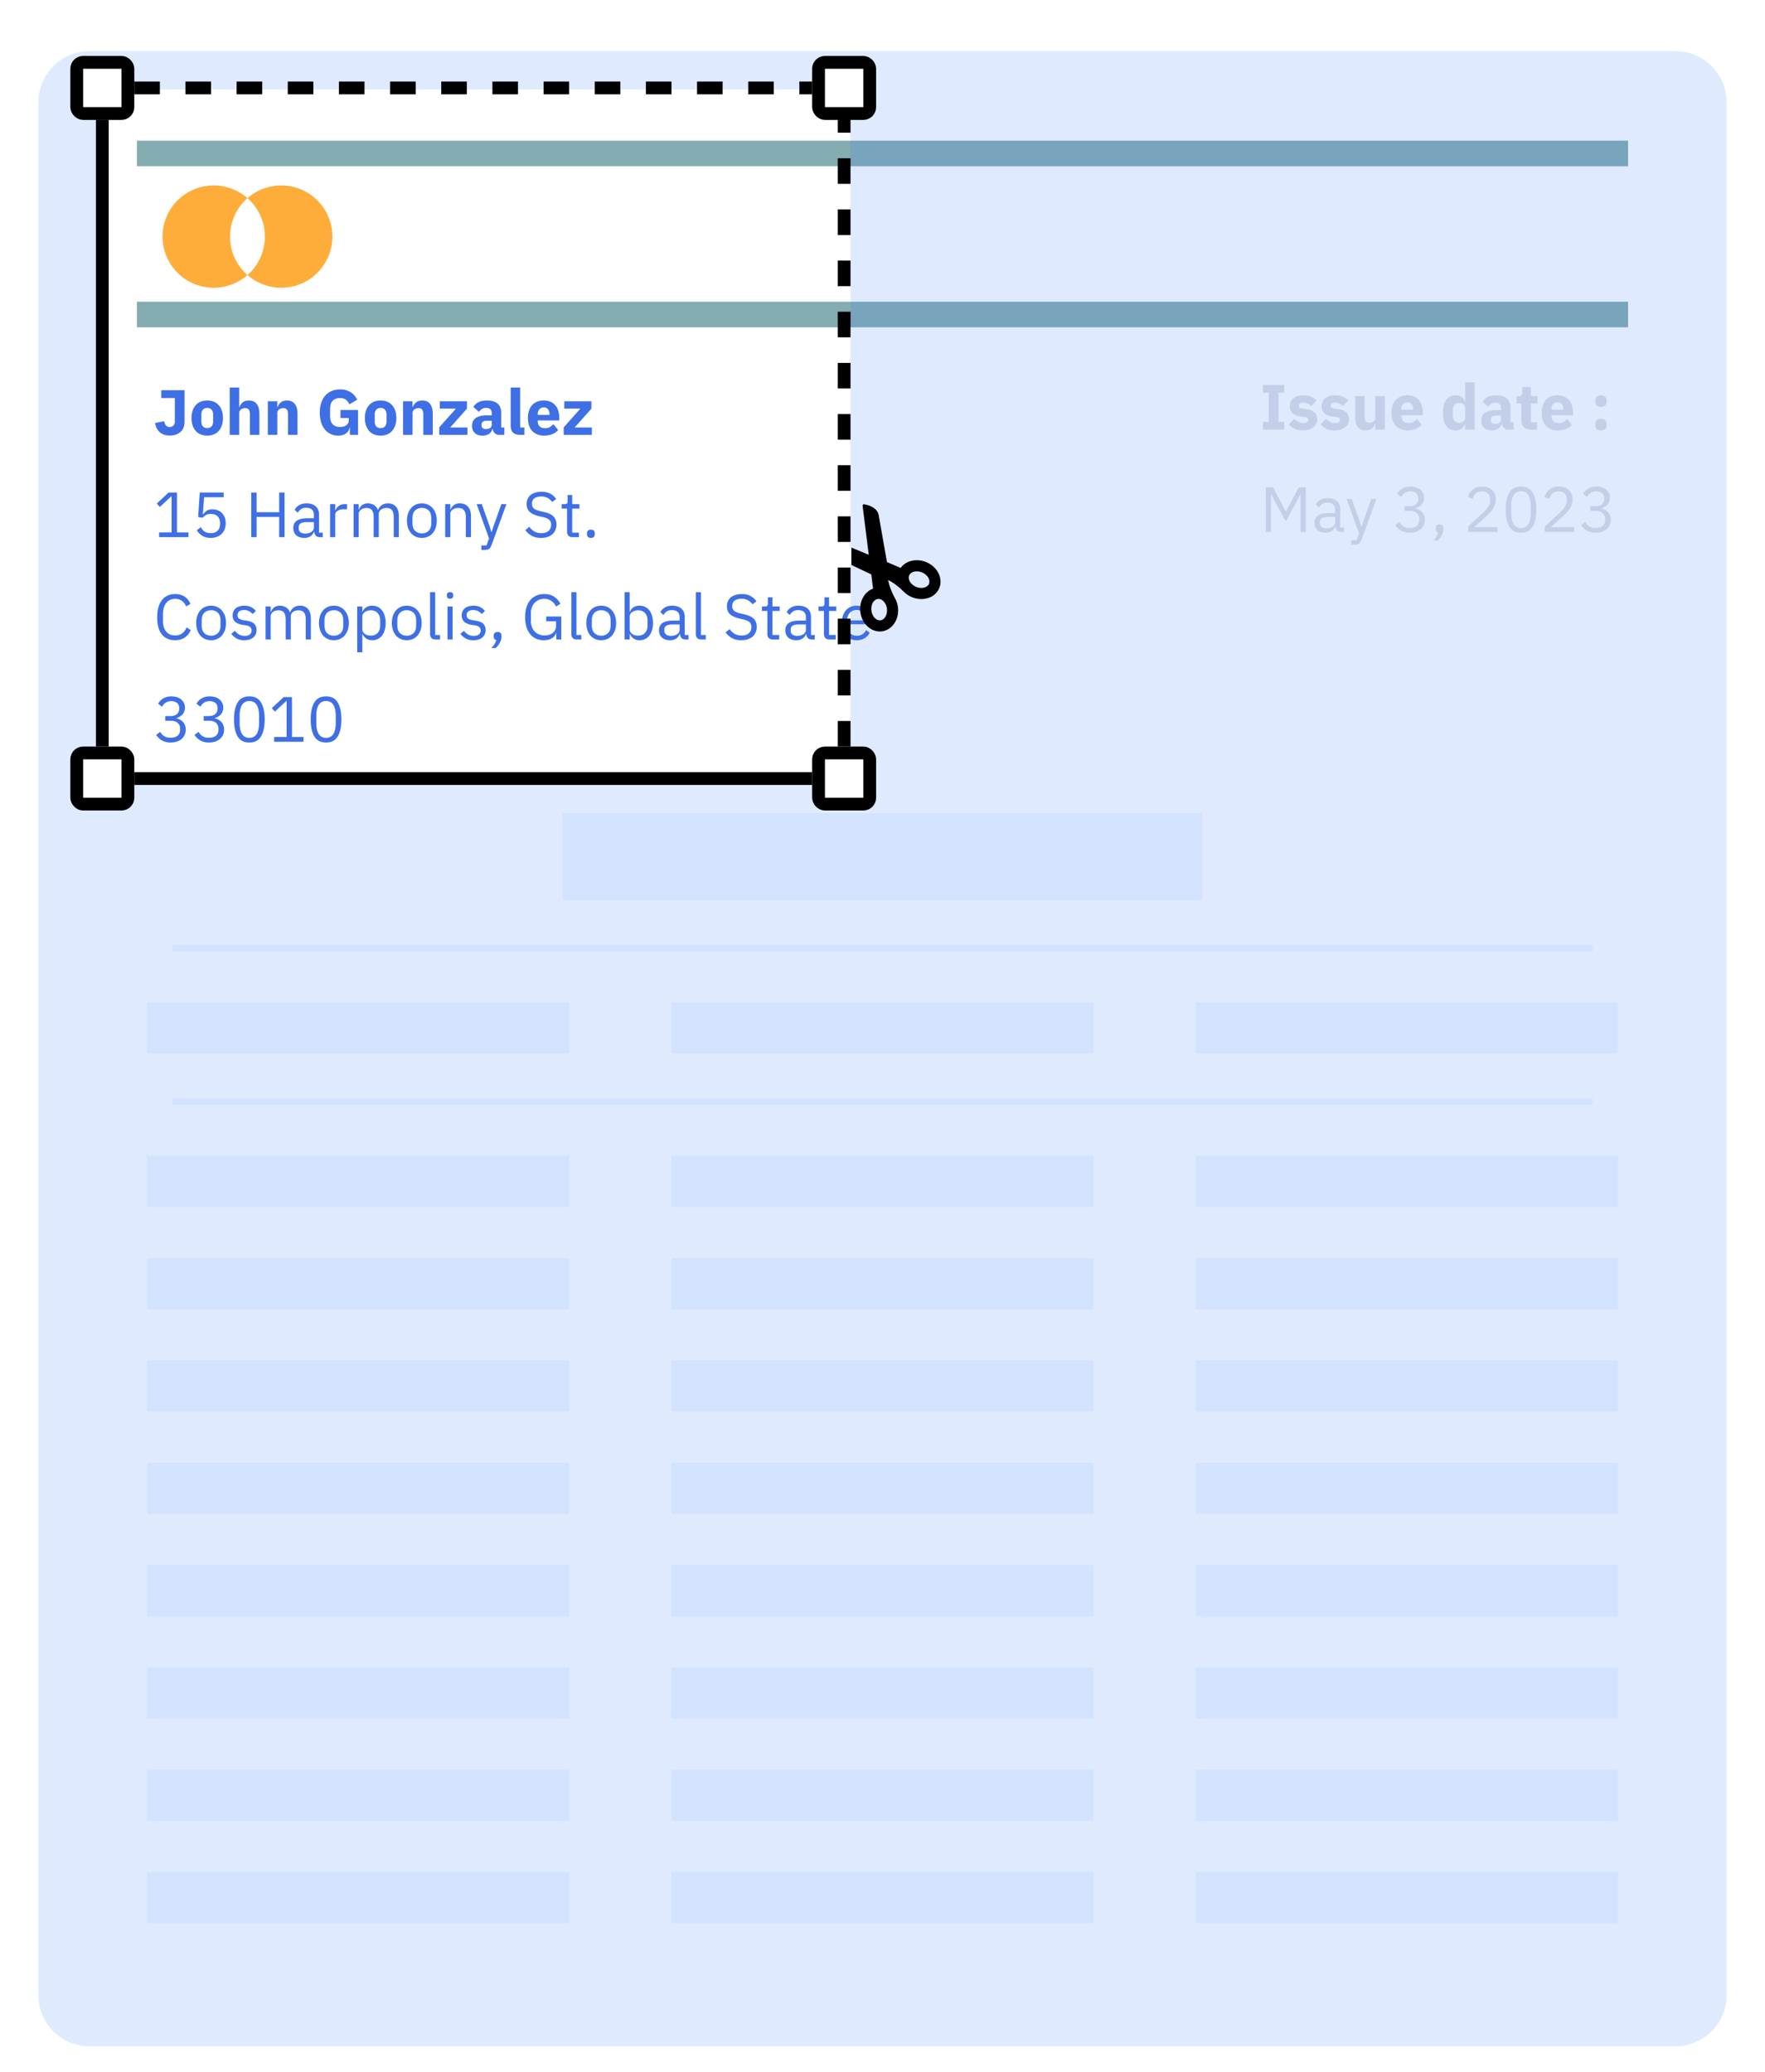 <svg width="138" height="162" fill="none" xmlns="http://www.w3.org/2000/svg"><g filter="url(#a)"><rect x="3" y="2" width="132" height="156" rx="4" fill="#fff"/><path fill-rule="evenodd" clip-rule="evenodd" d="M19.348 19.505a3.99 3.99 0 0 0 1.36-3.005 3.99 3.99 0 0 0-1.36-3.005 4 4 0 1 1 0 6.01Zm0 0a4 4 0 1 1 0-6.01 3.99 3.99 0 0 0-1.36 3.005 3.99 3.99 0 0 0 1.36 3.005Z" fill="#FFAD3A"/><path d="M10.708 11h116.584V9H10.708v2Zm116.584 10.594H10.708v2h116.584v-2Z" fill="#85ACB0" mask="url(#path-2-inside-1_4473_9278)"/><path d="M14.43 28.51v2.48c0 .16-.027.307-.08.44a.888.888 0 0 1-.225.335c-.1.09-.222.162-.365.215-.14.05-.3.075-.48.075-.173 0-.327-.023-.46-.07a1.02 1.02 0 0 1-.34-.2 1.075 1.075 0 0 1-.23-.31 1.369 1.369 0 0 1-.125-.4l.71-.14c.057.303.202.455.435.455a.4.4 0 0 0 .28-.105c.08-.07.12-.18.12-.33V29.12h-1.06v-.61h1.82Zm1.773 3.55c-.193 0-.367-.032-.52-.095a1.059 1.059 0 0 1-.385-.275 1.274 1.274 0 0 1-.24-.435 1.795 1.795 0 0 1-.085-.57c0-.21.028-.4.085-.57a1.22 1.22 0 0 1 .24-.43c.107-.12.235-.212.385-.275.153-.063.327-.095.52-.095s.365.032.515.095c.153.063.282.155.385.275.107.117.188.26.245.43.057.17.085.36.085.57 0 .21-.028.4-.085.57-.057.17-.138.315-.245.435-.103.12-.232.212-.385.275-.15.063-.322.095-.515.095Zm0-.585c.147 0 .26-.045.34-.135.08-.09.12-.218.12-.385v-.535c0-.167-.04-.295-.12-.385a.431.431 0 0 0-.34-.135.431.431 0 0 0-.34.135c-.08.09-.12.218-.12.385v.535c0 .167.04.295.12.385.08.09.193.135.34.135ZM17.96 28.3h.74v1.52h.03a.806.806 0 0 1 .245-.355c.117-.1.279-.15.485-.15.27 0 .474.09.61.27.14.18.21.437.21.77V32h-.74v-1.585c0-.17-.026-.295-.08-.375-.053-.083-.148-.125-.285-.125a.616.616 0 0 0-.33.095.383.383 0 0 0-.105.125.328.328 0 0 0-.04.165V32h-.74v-3.7ZM20.94 32v-2.625h.74v.445h.03a.804.804 0 0 1 .245-.355c.116-.1.278-.15.485-.15.27 0 .473.09.61.27.14.18.21.437.21.77V32h-.74v-1.585c0-.17-.027-.295-.08-.375-.054-.083-.149-.125-.285-.125a.615.615 0 0 0-.175.025.38.38 0 0 0-.26.195.327.327 0 0 0-.04.165V32h-.74Zm6.415-.555h-.025a.664.664 0 0 1-.27.44c-.153.117-.362.175-.625.175-.2 0-.387-.038-.56-.115a1.286 1.286 0 0 1-.455-.34 1.61 1.61 0 0 1-.305-.56 2.486 2.486 0 0 1-.11-.775c0-.293.038-.553.115-.78.077-.227.183-.417.32-.57.14-.153.307-.27.5-.35.193-.08.408-.12.645-.12.313 0 .583.068.81.205.227.133.405.335.535.605l-.62.355a.831.831 0 0 0-.25-.345c-.113-.097-.272-.145-.475-.145-.237 0-.425.068-.565.205-.14.137-.21.352-.21.645v.56c0 .29.07.505.21.645.14.137.328.205.565.205.093 0 .182-.01.265-.03a.74.74 0 0 0 .22-.1.486.486 0 0 0 .145-.165.44.44 0 0 0 .055-.225v-.175h-.65v-.635h1.375V32h-.64v-.555Zm2.404.615c-.194 0-.367-.032-.52-.095a1.059 1.059 0 0 1-.385-.275 1.274 1.274 0 0 1-.24-.435 1.795 1.795 0 0 1-.085-.57c0-.21.028-.4.085-.57a1.22 1.22 0 0 1 .24-.43c.106-.12.235-.212.385-.275.153-.063.326-.095.52-.095.193 0 .365.032.515.095.153.063.281.155.385.275.106.117.188.26.245.43.056.17.085.36.085.57 0 .21-.029.4-.085.57-.057.17-.139.315-.245.435-.104.12-.232.212-.385.275-.15.063-.322.095-.515.095Zm0-.585c.146 0 .26-.045.34-.135.08-.09.12-.218.12-.385v-.535c0-.167-.04-.295-.12-.385a.431.431 0 0 0-.34-.135.431.431 0 0 0-.34.135c-.08.09-.12.218-.12.385v.535c0 .167.04.295.12.385.08.09.193.135.34.135Zm1.757.525v-2.625h.74v.445h.03a.806.806 0 0 1 .245-.355c.117-.1.278-.15.485-.15.27 0 .473.09.61.27.14.18.21.437.21.77V32h-.74v-1.585c0-.17-.027-.295-.08-.375-.053-.083-.148-.125-.285-.125a.616.616 0 0 0-.33.095.383.383 0 0 0-.105.125.328.328 0 0 0-.04.165V32h-.74Zm2.828 0v-.585l1.305-1.465h-1.26v-.575h2.12v.58l-1.31 1.47h1.345V32h-2.2Zm4.678 0a.475.475 0 0 1-.335-.125.583.583 0 0 1-.165-.335h-.03c-.04.17-.128.3-.265.39a.924.924 0 0 1-.505.13c-.263 0-.465-.07-.605-.21a.75.75 0 0 1-.21-.555c0-.277.1-.482.3-.615.204-.137.479-.205.825-.205h.415v-.165a.429.429 0 0 0-.1-.3c-.066-.077-.178-.115-.335-.115a.581.581 0 0 0-.35.095.94.94 0 0 0-.215.215l-.44-.39c.107-.157.24-.278.4-.365.164-.09.384-.135.66-.135.374 0 .654.082.84.245.187.163.28.402.28.715v1.15h.245V32h-.41Zm-1.025-.455a.59.59 0 0 0 .315-.08c.09-.053.135-.14.135-.26v-.31h-.36c-.29 0-.435.098-.435.295v.075c0 .097.03.168.09.215a.43.43 0 0 0 .255.065Zm2.667.455c-.253 0-.44-.062-.56-.185-.117-.123-.175-.302-.175-.535V28.3h.74v3.125h.33V32h-.335Zm1.874.06c-.2 0-.379-.032-.535-.095a1.173 1.173 0 0 1-.4-.275 1.23 1.23 0 0 1-.245-.435c-.054-.17-.08-.36-.08-.57 0-.207.026-.393.08-.56.053-.17.131-.315.235-.435a1.05 1.05 0 0 1 .39-.275c.153-.067.328-.1.525-.1.216 0 .401.037.555.11.156.073.283.172.38.295.1.123.171.267.215.43.046.16.07.328.07.505v.22h-1.685v.04c0 .173.046.312.14.415.093.1.24.15.44.15.153 0 .278-.03.375-.09.096-.063.186-.138.27-.225l.37.46c-.117.137-.27.243-.46.32-.187.077-.4.115-.64.115Zm-.015-2.2c-.15 0-.269.05-.355.15a.577.577 0 0 0-.125.39v.04h.92v-.045a.621.621 0 0 0-.11-.385c-.07-.1-.18-.15-.33-.15ZM44.075 32v-.585l1.305-1.465h-1.26v-.575h2.12v.58l-1.31 1.47h1.345V32h-2.2ZM12.44 40v-.37h.975v-2.81h-.035l-.88.82-.245-.265.925-.865h.655v3.12h.9V40H12.44Zm5.048-3.12h-1.53l-.1 1.33h.035c.083-.117.177-.21.28-.28.107-.07.252-.105.435-.105.15 0 .288.025.415.075.127.05.237.122.33.215.093.09.165.202.215.335.053.133.08.285.08.455 0 .17-.027.327-.08.47a1.025 1.025 0 0 1-.605.6 1.324 1.324 0 0 1-.49.085c-.147 0-.277-.017-.39-.05a1.138 1.138 0 0 1-.295-.135 1.298 1.298 0 0 1-.23-.19 2.212 2.212 0 0 1-.175-.22l.315-.24c.043.07.088.133.135.19.05.057.103.105.16.145.06.04.128.072.205.095.077.02.168.03.275.03.24 0 .422-.063.545-.19.123-.127.185-.305.185-.535v-.05c0-.23-.062-.408-.185-.535-.123-.127-.305-.19-.545-.19-.16 0-.287.03-.38.09-.09.057-.172.125-.245.205l-.355-.05.125-1.92h1.87v.37Zm4.34 1.54h-1.765V40h-.42v-3.49h.42v1.54h1.765v-1.54h.42V40h-.42v-1.58ZM25.013 40c-.15 0-.258-.04-.325-.12a.608.608 0 0 1-.12-.3h-.025a.668.668 0 0 1-.28.36.87.87 0 0 1-.465.12c-.273 0-.487-.07-.64-.21-.15-.14-.225-.33-.225-.57 0-.243.088-.43.265-.56.18-.13.458-.195.835-.195h.51v-.255c0-.183-.05-.323-.15-.42-.1-.097-.253-.145-.46-.145a.705.705 0 0 0-.395.105.876.876 0 0 0-.26.28l-.24-.225a.895.895 0 0 1 .335-.355c.153-.1.347-.15.58-.15.313 0 .557.077.73.23.173.153.26.367.26.64v1.42h.295V40h-.225Zm-1.15-.28c.1 0 .192-.012.275-.035a.674.674 0 0 0 .215-.1.495.495 0 0 0 .14-.15.359.359 0 0 0 .05-.185v-.425h-.53c-.23 0-.398.033-.505.1a.324.324 0 0 0-.155.29v.105c0 .127.045.225.135.295a.61.61 0 0 0 .375.105Zm1.946.28v-2.58h.4v.475h.025a.78.78 0 0 1 .25-.33c.12-.097.285-.145.495-.145h.155v.4h-.235c-.217 0-.387.042-.51.125-.12.08-.18.182-.18.305V40h-.4Zm1.836 0v-2.58h.4v.42h.02c.03-.067.063-.128.1-.185a.694.694 0 0 1 .14-.155.76.76 0 0 1 .455-.14c.17 0 .326.042.47.125.143.08.25.213.32.4h.01a.79.79 0 0 1 .26-.365c.13-.107.305-.16.525-.16.263 0 .468.087.615.26.15.17.225.412.225.725V40h-.4v-1.585c0-.23-.045-.403-.135-.52-.09-.117-.234-.175-.43-.175a.87.87 0 0 0-.23.03.624.624 0 0 0-.19.09.436.436 0 0 0-.185.37V40h-.4v-1.585c0-.23-.045-.403-.135-.52-.09-.117-.23-.175-.42-.175a.87.87 0 0 0-.23.03.617.617 0 0 0-.195.09.484.484 0 0 0-.14.155.437.437 0 0 0-.05.215V40h-.4Zm5.34.06c-.173 0-.332-.032-.475-.095a1.06 1.06 0 0 1-.37-.27c-.1-.12-.178-.262-.235-.425a1.732 1.732 0 0 1-.085-.56c0-.203.028-.388.085-.555.057-.167.135-.308.235-.425.103-.12.227-.212.37-.275.143-.063.302-.095.475-.095s.33.032.47.095c.143.063.267.155.37.275.103.117.183.258.24.425.057.167.085.352.085.555 0 .207-.028.393-.085.56a1.294 1.294 0 0 1-.24.425 1.062 1.062 0 0 1-.37.27c-.14.063-.297.095-.47.095Zm0-.355a.727.727 0 0 0 .53-.2c.137-.133.205-.337.205-.61v-.37c0-.273-.068-.477-.205-.61a.727.727 0 0 0-.53-.2.727.727 0 0 0-.53.2c-.137.133-.205.337-.205.61v.37c0 .273.068.477.205.61.137.133.313.2.53.2Zm1.823.295v-2.58h.4v.42h.02a.858.858 0 0 1 .265-.35.761.761 0 0 1 .465-.13c.267 0 .477.087.63.26.157.17.235.412.235.725V40h-.4v-1.585c0-.463-.195-.695-.585-.695-.08 0-.159.01-.235.03a.68.68 0 0 0-.2.09.462.462 0 0 0-.145.155.437.437 0 0 0-.05.215V40h-.4Zm4.392-2.58h.395l-1.154 3.18c-.03.077-.06.14-.09.19a.367.367 0 0 1-.11.125.437.437 0 0 1-.166.065c-.063.013-.141.02-.235.02h-.205v-.35h.406l.195-.55-.965-2.68h.4l.62 1.755.12.42h.024l.14-.42.625-1.755Zm3.107 2.64c-.283 0-.525-.053-.725-.16-.2-.11-.37-.26-.51-.45l.31-.26c.124.163.26.288.41.375.15.083.327.125.53.125.25 0 .44-.06.57-.18.134-.12.2-.28.2-.48 0-.167-.05-.295-.15-.385-.1-.09-.265-.162-.495-.215l-.285-.065c-.32-.073-.565-.183-.735-.33-.166-.15-.25-.36-.25-.63 0-.153.029-.29.085-.41a.835.835 0 0 1 .235-.3c.104-.08.225-.14.365-.18.144-.043.3-.065.47-.065.264 0 .489.048.675.145.19.097.35.238.48.425l-.315.23a1.087 1.087 0 0 0-.35-.315 1.03 1.03 0 0 0-.51-.115c-.223 0-.4.048-.53.145-.126.093-.19.235-.19.425 0 .167.054.293.16.38.11.083.275.15.495.2l.285.065c.344.077.592.193.745.35.154.157.23.365.23.625 0 .16-.028.305-.085.435a.868.868 0 0 1-.235.33 1.1 1.1 0 0 1-.38.21c-.146.05-.313.075-.5.075Zm2.456-.06c-.14 0-.247-.038-.32-.115a.454.454 0 0 1-.105-.31V37.77h-.425v-.35h.24c.086 0 .145-.017.175-.05.033-.037.05-.098.05-.185v-.48h.36v.715h.565v.35h-.565v1.88h.525V40h-.5Zm1.438.06c-.107 0-.185-.027-.236-.08a.307.307 0 0 1-.07-.21v-.065c0-.087.024-.157.07-.21.05-.053.129-.08.235-.08.107 0 .184.027.23.08.05.053.075.123.075.21v.065a.295.295 0 0 1-.075.21c-.046.053-.123.08-.23.08ZM13.695 48.06c-.443 0-.788-.15-1.035-.45-.247-.303-.37-.748-.37-1.335s.123-1.037.37-1.35c.247-.317.592-.475 1.035-.475.293 0 .538.067.735.2.2.133.355.322.465.565l-.34.205a.953.953 0 0 0-.32-.43.86.86 0 0 0-.54-.165.937.937 0 0 0-.405.085.847.847 0 0 0-.3.245c-.08.103-.142.228-.185.375a1.675 1.675 0 0 0-.065.485v.52c0 .36.083.642.25.845.167.203.402.305.705.305.223 0 .41-.057.56-.17.15-.117.26-.27.33-.46l.335.21c-.11.247-.268.442-.475.585-.207.14-.457.21-.75.21Zm2.81 0c-.173 0-.331-.032-.474-.095a1.06 1.06 0 0 1-.37-.27c-.1-.12-.179-.262-.236-.425a1.732 1.732 0 0 1-.085-.56c0-.203.029-.388.085-.555.057-.167.135-.308.236-.425.103-.12.226-.212.37-.275.143-.063.301-.095.475-.095.173 0 .33.032.47.095.143.063.266.155.37.275.103.117.183.258.24.425.056.167.085.352.085.555 0 .207-.029.393-.085.56a1.294 1.294 0 0 1-.24.425 1.062 1.062 0 0 1-.37.27c-.14.063-.297.095-.47.095Zm0-.355a.727.727 0 0 0 .53-.2c.137-.133.206-.337.206-.61v-.37c0-.273-.069-.477-.206-.61a.727.727 0 0 0-.53-.2.727.727 0 0 0-.53.2c-.136.133-.204.337-.204.61v.37c0 .273.068.477.204.61.137.133.314.2.53.2Zm2.598.355a1.24 1.24 0 0 1-.605-.135 1.414 1.414 0 0 1-.415-.37l.285-.23c.1.127.212.225.335.295a.89.89 0 0 0 .43.1c.17 0 .302-.037.395-.11a.366.366 0 0 0 .145-.31c0-.1-.033-.185-.1-.255-.063-.073-.18-.123-.35-.15l-.205-.03a1.853 1.853 0 0 1-.33-.075 1.053 1.053 0 0 1-.265-.14.666.666 0 0 1-.175-.22.735.735 0 0 1-.06-.31.73.73 0 0 1 .07-.33.675.675 0 0 1 .19-.24.836.836 0 0 1 .295-.14 1.29 1.29 0 0 1 .365-.05c.21 0 .385.037.525.11.144.073.269.175.375.305l-.265.24a.769.769 0 0 0-.25-.215.789.789 0 0 0-.415-.1c-.166 0-.293.037-.38.11a.358.358 0 0 0-.125.29c0 .127.042.218.125.275.087.057.21.098.37.125l.2.03c.287.043.49.127.61.25.12.12.18.278.18.475 0 .25-.085.447-.255.59-.17.143-.403.215-.7.215Zm1.662-.06v-2.58h.4v.42h.02c.03-.067.063-.128.1-.185a.694.694 0 0 1 .14-.155.76.76 0 0 1 .455-.14c.17 0 .326.042.47.125.143.08.25.213.32.4h.01a.79.79 0 0 1 .26-.365c.13-.107.305-.16.525-.16.263 0 .468.087.615.26.15.17.225.412.225.725V48h-.4v-1.585c0-.23-.045-.403-.135-.52-.09-.117-.233-.175-.43-.175a.87.87 0 0 0-.23.03.624.624 0 0 0-.19.09.436.436 0 0 0-.185.37V48h-.4v-1.585c0-.23-.045-.403-.135-.52-.09-.117-.23-.175-.42-.175a.87.87 0 0 0-.23.03.617.617 0 0 0-.195.09.484.484 0 0 0-.14.155.437.437 0 0 0-.05.215V48h-.4Zm5.34.06c-.173 0-.332-.032-.475-.095a1.06 1.06 0 0 1-.37-.27c-.1-.12-.178-.262-.235-.425a1.732 1.732 0 0 1-.085-.56c0-.203.028-.388.085-.555.057-.167.135-.308.235-.425.103-.12.227-.212.37-.275.143-.063.302-.095.475-.095s.33.032.47.095c.143.063.267.155.37.275.103.117.183.258.24.425.057.167.085.352.085.555 0 .207-.028.393-.085.56a1.294 1.294 0 0 1-.24.425 1.062 1.062 0 0 1-.37.27c-.14.063-.297.095-.47.095Zm0-.355a.727.727 0 0 0 .53-.2c.137-.133.205-.337.205-.61v-.37c0-.273-.068-.477-.205-.61a.727.727 0 0 0-.53-.2.727.727 0 0 0-.53.2c-.137.133-.205.337-.205.61v.37c0 .273.068.477.205.61.137.133.313.2.53.2Zm1.823-2.285h.4v.42h.02a.723.723 0 0 1 .29-.36.87.87 0 0 1 .465-.12.98.98 0 0 1 .435.095c.13.063.24.153.33.27.093.117.163.258.21.425.05.167.075.353.075.56 0 .207-.025.393-.075.56a1.179 1.179 0 0 1-.21.425.922.922 0 0 1-.33.27.98.98 0 0 1-.435.095c-.35 0-.602-.16-.755-.48h-.02V49h-.4v-3.58Zm1.065 2.28c.227 0 .405-.07.535-.21a.801.801 0 0 0 .195-.56v-.44c0-.23-.065-.415-.195-.555-.13-.143-.308-.215-.535-.215a.847.847 0 0 0-.47.14.512.512 0 0 0-.145.16.395.395 0 0 0-.05.195v.96c0 .083.017.158.05.225a.57.57 0 0 0 .145.165.68.68 0 0 0 .21.1c.083.023.17.035.26.035Zm2.81.36c-.173 0-.331-.032-.475-.095a1.062 1.062 0 0 1-.37-.27c-.1-.12-.178-.262-.235-.425a1.735 1.735 0 0 1-.085-.56c0-.203.029-.388.085-.555.057-.167.135-.308.235-.425.104-.12.227-.212.37-.275.144-.063.302-.095.475-.095.174 0 .33.032.47.095.144.063.267.155.37.275.104.117.184.258.24.425.057.167.085.352.085.555 0 .207-.028.393-.085.56a1.29 1.29 0 0 1-.24.425 1.06 1.06 0 0 1-.37.27c-.14.063-.296.095-.47.095Zm0-.355a.727.727 0 0 0 .53-.2c.137-.133.205-.337.205-.61v-.37c0-.273-.068-.477-.205-.61a.727.727 0 0 0-.53-.2.727.727 0 0 0-.53.2c-.136.133-.205.337-.205.61v.37c0 .273.069.477.205.61.137.133.314.2.53.2Zm2.248.295c-.14 0-.247-.038-.32-.115a.44.44 0 0 1-.105-.3V44.3h.4v3.35h.38V48h-.355Zm1.137-3.185c-.086 0-.15-.02-.19-.06a.246.246 0 0 1-.054-.165v-.065c0-.067.018-.12.054-.16.04-.043.104-.065.19-.065.087 0 .149.022.185.065.04.04.06.093.06.16v.065c0 .067-.02.122-.06.165-.036.04-.098.06-.184.06Zm-.2.605h.4V48h-.4v-2.58Zm2.026 2.64a1.24 1.24 0 0 1-.606-.135 1.412 1.412 0 0 1-.415-.37l.285-.23c.1.127.212.225.336.295a.89.89 0 0 0 .43.1c.17 0 .301-.037.395-.11a.367.367 0 0 0 .145-.31c0-.1-.034-.185-.1-.255-.064-.073-.18-.123-.35-.15l-.206-.03a1.853 1.853 0 0 1-.33-.075 1.05 1.05 0 0 1-.264-.14.663.663 0 0 1-.176-.22.735.735 0 0 1-.06-.31c0-.127.024-.237.07-.33a.674.674 0 0 1 .19-.24.834.834 0 0 1 .296-.14c.113-.033.234-.05.364-.05.21 0 .386.037.526.11.143.073.268.175.375.305l-.265.24a.77.77 0 0 0-.25-.215.789.789 0 0 0-.416-.1c-.166 0-.293.037-.38.11a.358.358 0 0 0-.124.29c0 .127.041.218.124.275.087.057.21.098.37.125l.2.03c.287.043.49.127.61.25.12.12.18.278.18.475 0 .25-.085.447-.255.59-.17.143-.403.215-.7.215Zm1.892-.645c.106 0 .183.028.23.085.05.053.075.123.075.21v.07c0 .137-.04.287-.12.45-.08.167-.192.312-.335.435h-.335c.1-.107.18-.208.24-.305a.921.921 0 0 0 .135-.315.25.25 0 0 1-.15-.095.308.308 0 0 1-.045-.17v-.07c0-.087.023-.157.07-.21.05-.057.128-.085.235-.085Zm4.589.075h-.015a.703.703 0 0 1-.32.41c-.167.107-.384.16-.65.16a1.49 1.49 0 0 1-.59-.115 1.28 1.28 0 0 1-.456-.345 1.72 1.72 0 0 1-.3-.565 2.645 2.645 0 0 1-.105-.78c0-.29.035-.547.105-.77.07-.227.17-.415.3-.565.13-.153.287-.27.47-.35.184-.08.387-.12.61-.12.314 0 .576.07.786.21.21.14.371.325.485.555l-.346.21a.978.978 0 0 0-.36-.44.98.98 0 0 0-.565-.16 1.017 1.017 0 0 0-.75.315c-.09.1-.16.22-.21.36a1.39 1.39 0 0 0-.075.47v.565c0 .173.026.332.075.475.05.14.12.26.21.36.094.1.207.178.34.235.134.053.284.08.45.08.12 0 .234-.015.34-.045a.852.852 0 0 0 .285-.145.664.664 0 0 0 .265-.575v-.345h-.77v-.37h1.18V48h-.39v-.51Zm1.601.51c-.14 0-.247-.038-.32-.115a.44.44 0 0 1-.105-.3V44.3h.4v3.35h.38V48h-.355Zm1.912.06c-.173 0-.331-.032-.475-.095a1.06 1.06 0 0 1-.37-.27c-.1-.12-.178-.262-.235-.425a1.732 1.732 0 0 1-.085-.56c0-.203.029-.388.085-.555.057-.167.135-.308.235-.425.104-.12.227-.212.37-.275.144-.063.302-.095.475-.095.174 0 .33.032.47.095.144.063.267.155.37.275.104.117.184.258.24.425.057.167.085.352.085.555 0 .207-.028.393-.085.56a1.294 1.294 0 0 1-.24.425 1.06 1.06 0 0 1-.37.27c-.14.063-.296.095-.47.095Zm0-.355a.727.727 0 0 0 .53-.2c.137-.133.205-.337.205-.61v-.37c0-.273-.068-.477-.205-.61a.727.727 0 0 0-.53-.2.727.727 0 0 0-.53.2c-.136.133-.205.337-.205.61v.37c0 .273.069.477.205.61.137.133.314.2.53.2Zm1.823-3.405h.4v1.54h.02a.722.722 0 0 1 .29-.36.87.87 0 0 1 .465-.12.98.98 0 0 1 .435.095c.13.063.24.153.33.27.094.117.164.258.21.425.05.167.075.353.075.56 0 .207-.025.393-.075.56a1.182 1.182 0 0 1-.21.425.922.922 0 0 1-.33.27.98.98 0 0 1-.435.095c-.35 0-.601-.16-.755-.48h-.02V48h-.4v-3.7Zm1.065 3.4c.227 0 .405-.07.535-.21a.801.801 0 0 0 .195-.56v-.44c0-.23-.065-.415-.195-.555-.13-.143-.308-.215-.535-.215a.847.847 0 0 0-.47.14.51.51 0 0 0-.145.16.394.394 0 0 0-.05.195v.96c0 .083.017.158.05.225a.569.569 0 0 0 .145.165.68.68 0 0 0 .21.1.96.96 0 0 0 .26.035Zm3.71.3c-.15 0-.258-.04-.324-.12a.608.608 0 0 1-.12-.3h-.025a.667.667 0 0 1-.28.36.87.87 0 0 1-.465.12c-.274 0-.487-.07-.64-.21-.15-.14-.225-.33-.225-.57 0-.243.088-.43.265-.56.18-.13.458-.195.835-.195h.51v-.255c0-.183-.05-.323-.15-.42-.1-.097-.254-.145-.46-.145a.705.705 0 0 0-.395.105.876.876 0 0 0-.26.28l-.24-.225a.895.895 0 0 1 .335-.355c.153-.1.346-.15.58-.15.313 0 .556.077.73.23.173.153.26.367.26.64v1.42h.295V48h-.225Zm-1.15-.28c.1 0 .192-.012.276-.035a.673.673 0 0 0 .215-.1.495.495 0 0 0 .14-.15.358.358 0 0 0 .05-.185v-.425h-.53c-.23 0-.399.033-.505.1a.324.324 0 0 0-.155.29v.105c0 .127.045.225.135.295a.61.61 0 0 0 .375.105Zm2.371.28c-.14 0-.246-.038-.32-.115a.44.44 0 0 1-.104-.3V44.3h.4v3.35h.38V48h-.355Zm3.14.06c-.284 0-.526-.053-.725-.16-.2-.11-.37-.26-.51-.45l.31-.26c.123.163.26.288.41.375.15.083.326.125.53.125.25 0 .44-.06.57-.18.133-.12.2-.28.2-.48 0-.167-.05-.295-.15-.385-.1-.09-.265-.162-.495-.215l-.285-.065c-.32-.073-.566-.183-.736-.33-.166-.15-.25-.36-.25-.63 0-.153.029-.29.086-.41a.835.835 0 0 1 .235-.3c.103-.08.225-.14.365-.18.143-.043.3-.065.47-.065.263 0 .488.048.675.145.19.097.35.238.48.425l-.316.23a1.087 1.087 0 0 0-.35-.315 1.03 1.03 0 0 0-.51-.115c-.223 0-.4.048-.53.145-.126.093-.19.235-.19.425 0 .167.054.293.16.38.11.083.276.15.495.2l.285.065c.344.077.592.193.745.35.154.157.23.365.23.625 0 .16-.028.305-.084.435a.868.868 0 0 1-.236.33 1.1 1.1 0 0 1-.38.21c-.146.05-.313.075-.5.075Zm2.455-.06c-.14 0-.247-.038-.32-.115a.454.454 0 0 1-.105-.31V45.77h-.425v-.35h.24c.086 0 .145-.017.175-.05.033-.037.05-.098.05-.185v-.48h.36v.715h.565v.35h-.565v1.88h.525V48h-.5Zm3.058 0c-.15 0-.259-.04-.325-.12a.608.608 0 0 1-.12-.3h-.025a.668.668 0 0 1-.28.36.87.87 0 0 1-.465.12c-.274 0-.487-.07-.64-.21-.15-.14-.225-.33-.225-.57 0-.243.088-.43.265-.56.18-.13.458-.195.835-.195h.51v-.255c0-.183-.05-.323-.15-.42-.1-.097-.254-.145-.46-.145a.705.705 0 0 0-.395.105.876.876 0 0 0-.26.28l-.24-.225a.895.895 0 0 1 .335-.355c.153-.1.346-.15.58-.15.313 0 .556.077.73.23.173.153.26.367.26.64v1.42h.295V48h-.225Zm-1.15-.28c.1 0 .191-.012.275-.035a.674.674 0 0 0 .215-.1.495.495 0 0 0 .14-.15.359.359 0 0 0 .05-.185v-.425h-.53c-.23 0-.399.033-.505.1a.324.324 0 0 0-.155.29v.105c0 .127.045.225.135.295a.61.61 0 0 0 .375.105Zm2.516.28c-.14 0-.247-.038-.32-.115a.454.454 0 0 1-.105-.31V45.77h-.425v-.35h.24c.086 0 .145-.017.175-.05.033-.037.05-.098.05-.185v-.48h.36v.715h.565v.35h-.565v1.88h.525V48h-.5Zm2.133.06a1.073 1.073 0 0 1-.845-.365c-.1-.12-.178-.262-.235-.425a1.834 1.834 0 0 1-.08-.56c0-.203.027-.388.08-.555.057-.167.135-.308.235-.425.103-.12.225-.212.365-.275.143-.063.303-.095.48-.095.173 0 .328.032.465.095s.253.152.35.265c.097.11.17.242.22.395.053.153.08.322.08.505v.19h-1.855v.12c0 .11.017.213.05.31a.796.796 0 0 0 .15.245c.067.07.147.125.24.165.097.04.205.06.325.06a.75.75 0 0 0 .71-.445l.285.205c-.083.177-.213.32-.39.43-.177.107-.387.16-.63.16Zm0-2.365a.73.73 0 0 0-.535.22.84.84 0 0 0-.205.56v.035h1.425v-.055c0-.23-.063-.413-.19-.55a.627.627 0 0 0-.495-.21ZM13.305 53.99c.237 0 .413-.053.53-.16.12-.11.18-.25.18-.42v-.035c0-.183-.058-.32-.175-.41a.686.686 0 0 0-.45-.14c-.18 0-.327.04-.44.12a.89.89 0 0 0-.28.315l-.31-.24a1.44 1.44 0 0 1 .155-.205 1.078 1.078 0 0 1 .51-.315c.11-.033.235-.05.375-.05.147 0 .285.02.415.06.13.037.242.093.335.17a.807.807 0 0 1 .31.65.802.802 0 0 1-.055.305.722.722 0 0 1-.14.235.987.987 0 0 1-.475.275v.02c.093.02.183.053.27.1a.76.76 0 0 1 .235.175.74.74 0 0 1 .165.26 1.004 1.004 0 0 1-.02.76.942.942 0 0 1-.24.32 1.157 1.157 0 0 1-.375.205c-.147.05-.308.075-.485.075a1.46 1.46 0 0 1-.4-.05 1.191 1.191 0 0 1-.31-.135 1.371 1.371 0 0 1-.42-.41l.315-.24c.043.07.09.133.14.19a.84.84 0 0 0 .39.24c.08.02.173.03.28.03.247 0 .433-.055.56-.165.127-.113.19-.273.19-.48V55c0-.207-.063-.365-.19-.475-.127-.113-.313-.17-.56-.17h-.41v-.365h.38Zm2.998 0c.237 0 .413-.053.53-.16.12-.11.18-.25.18-.42v-.035c0-.183-.058-.32-.175-.41a.686.686 0 0 0-.45-.14c-.18 0-.327.04-.44.12a.89.89 0 0 0-.28.315l-.31-.24c.043-.07.095-.138.155-.205a1.081 1.081 0 0 1 .51-.315c.11-.033.235-.05.375-.05.147 0 .285.02.415.06.13.037.242.093.335.17a.807.807 0 0 1 .31.65.802.802 0 0 1-.055.305.722.722 0 0 1-.14.235.986.986 0 0 1-.475.275v.02c.093.02.183.053.27.1a.76.76 0 0 1 .235.175.74.74 0 0 1 .165.26.86.86 0 0 1 .065.345.94.94 0 0 1-.325.735 1.157 1.157 0 0 1-.375.205c-.147.05-.308.075-.485.075a1.46 1.46 0 0 1-.4-.05 1.193 1.193 0 0 1-.31-.135 1.371 1.371 0 0 1-.42-.41l.315-.24c.043.07.09.133.14.19a.841.841 0 0 0 .39.24c.08.02.173.03.28.03.247 0 .433-.055.56-.165.127-.113.19-.273.19-.48V55c0-.207-.063-.365-.19-.475-.127-.113-.313-.17-.56-.17h-.41v-.365h.38Zm3.193 2.07c-.417 0-.722-.158-.915-.475-.19-.317-.285-.76-.285-1.33 0-.57.095-1.013.285-1.33.193-.317.498-.475.915-.475.417 0 .72.158.91.475.193.317.29.76.29 1.33 0 .57-.097 1.013-.29 1.33-.19.317-.493.475-.91.475Zm0-.365a.68.68 0 0 0 .35-.085.65.65 0 0 0 .235-.24c.06-.103.103-.225.13-.365.03-.14.045-.295.045-.465v-.57c0-.17-.015-.325-.045-.465a1.151 1.151 0 0 0-.13-.365.65.65 0 0 0-.235-.24.68.68 0 0 0-.35-.085.68.68 0 0 0-.35.085.65.65 0 0 0-.235.24 1.24 1.24 0 0 0-.135.365 2.49 2.49 0 0 0-.04.465v.57c0 .17.013.325.04.465.03.14.075.262.135.365a.65.65 0 0 0 .235.24.68.68 0 0 0 .35.085Zm1.938.305v-.37h.975v-2.81h-.035l-.88.82-.245-.265.925-.865h.655v3.12h.9V56h-2.295Zm4.058.06c-.416 0-.722-.158-.915-.475-.19-.317-.285-.76-.285-1.33 0-.57.095-1.013.285-1.33.193-.317.498-.475.915-.475.417 0 .72.158.91.475.194.317.29.76.29 1.33 0 .57-.096 1.013-.29 1.33-.19.317-.493.475-.91.475Zm0-.365a.68.68 0 0 0 .35-.085.65.65 0 0 0 .235-.24c.06-.103.103-.225.13-.365.03-.14.045-.295.045-.465v-.57c0-.17-.015-.325-.045-.465a1.151 1.151 0 0 0-.13-.365.65.65 0 0 0-.235-.24.68.68 0 0 0-.35-.085.68.68 0 0 0-.35.085.65.65 0 0 0-.235.24 1.24 1.24 0 0 0-.135.365 2.49 2.49 0 0 0-.04.465v.57c0 .17.014.325.04.465.03.14.075.262.135.365a.65.65 0 0 0 .235.24.68.68 0 0 0 .35.085Z" fill="#3F6FE5"/><g opacity=".16" fill="#2A3052"><path d="M98.75 31.594v-.605h.45v-2.28h-.45v-.605h1.66v.605h-.45v2.28h.45v.605h-1.66Zm3.119.06c-.254 0-.467-.04-.64-.12a1.497 1.497 0 0 1-.465-.35l.435-.44c.093.103.196.185.31.245.113.06.241.09.385.09.146 0 .248-.022.305-.065a.23.23 0 0 0 .085-.185c0-.124-.089-.197-.265-.22l-.285-.035c-.59-.074-.885-.344-.885-.81a.782.782 0 0 1 .275-.615.924.924 0 0 1 .32-.175c.126-.044.268-.065.425-.065.136 0 .256.01.36.03.106.016.2.043.28.08a.897.897 0 0 1 .225.13c.07.05.138.106.205.17l-.425.435a.94.94 0 0 0-.285-.195.729.729 0 0 0-.32-.075c-.127 0-.217.02-.27.06a.188.188 0 0 0-.08.16c0 .07.018.125.055.165.04.036.113.063.22.08l.295.04c.576.076.865.34.865.79a.776.776 0 0 1-.31.63 1.08 1.08 0 0 1-.355.18c-.137.043-.29.065-.46.065Zm2.485 0c-.253 0-.467-.04-.64-.12a1.52 1.52 0 0 1-.465-.35l.435-.44c.093.103.197.185.31.245a.81.81 0 0 0 .385.09c.147 0 .248-.022.305-.065a.227.227 0 0 0 .085-.185c0-.124-.088-.197-.265-.22l-.285-.035c-.59-.074-.885-.344-.885-.81a.782.782 0 0 1 .275-.615.933.933 0 0 1 .32-.175c.127-.044.268-.065.425-.065.137 0 .257.01.36.03.107.016.2.043.28.08a.897.897 0 0 1 .225.13c.07.05.138.106.205.17l-.425.435a.917.917 0 0 0-.285-.195.726.726 0 0 0-.32-.075c-.127 0-.217.02-.27.06a.191.191 0 0 0-.08.16c0 .07.018.125.055.165.04.036.113.063.22.08l.295.04c.577.076.865.34.865.79a.776.776 0 0 1-.31.63 1.08 1.08 0 0 1-.355.18c-.137.043-.29.065-.46.065Zm3.18-.5h-.025a.872.872 0 0 1-.095.19.601.601 0 0 1-.145.16.692.692 0 0 1-.215.11.891.891 0 0 1-.28.04c-.27 0-.475-.089-.615-.265-.137-.18-.205-.437-.205-.77v-1.65h.74v1.585c0 .16.028.283.085.37.056.086.153.13.29.13a.604.604 0 0 0 .32-.095.41.41 0 0 0 .105-.12.334.334 0 0 0 .04-.165v-1.705h.74v2.625h-.74v-.44Zm2.523.5c-.2 0-.378-.032-.535-.095a1.179 1.179 0 0 1-.4-.275 1.247 1.247 0 0 1-.245-.435 1.91 1.91 0 0 1-.08-.57c0-.207.027-.394.08-.56a1.23 1.23 0 0 1 .235-.435c.107-.12.237-.212.39-.275.154-.067.329-.1.525-.1.217 0 .402.036.555.11.157.073.284.171.38.295.1.123.172.266.215.43.047.16.07.328.07.505v.22h-1.685v.04c0 .173.047.311.14.415.094.1.24.15.44.15.154 0 .279-.03.375-.09.097-.064.187-.139.27-.225l.37.46c-.116.136-.27.243-.46.32a1.67 1.67 0 0 1-.64.115Zm-.015-2.2c-.15 0-.268.05-.355.15a.579.579 0 0 0-.125.39v.04h.92v-.045a.617.617 0 0 0-.11-.385c-.07-.1-.18-.15-.33-.15Zm4.519 1.7h-.025a.67.67 0 0 1-.465.46.721.721 0 0 1-.24.04c-.333 0-.585-.117-.755-.35-.17-.237-.255-.579-.255-1.025 0-.447.085-.787.255-1.02.17-.234.422-.35.755-.35.17 0 .32.046.45.14a.606.606 0 0 1 .255.36h.025v-1.515h.74v3.7h-.74v-.44Zm-.485-.1c.14 0 .255-.034.345-.1a.336.336 0 0 0 .14-.285v-.775a.323.323 0 0 0-.14-.28.545.545 0 0 0-.345-.105.46.46 0 0 0-.35.15.557.557 0 0 0-.135.395v.455c0 .166.045.3.135.4.094.096.21.145.35.145Zm3.857.54a.475.475 0 0 1-.335-.125.59.59 0 0 1-.165-.335h-.03c-.04.17-.128.3-.265.39a.923.923 0 0 1-.505.13c-.263 0-.465-.07-.605-.21a.75.75 0 0 1-.21-.555c0-.277.1-.482.3-.615.204-.137.479-.205.825-.205h.415v-.165a.428.428 0 0 0-.1-.3c-.066-.077-.178-.115-.335-.115a.583.583 0 0 0-.35.095.961.961 0 0 0-.215.215l-.44-.39c.107-.157.24-.279.4-.365.164-.09.384-.135.66-.135.374 0 .654.081.84.245.187.163.28.401.28.715v1.15h.245v.575h-.41Zm-1.025-.455a.586.586 0 0 0 .315-.08c.09-.054.135-.14.135-.26v-.31h-.36c-.29 0-.435.098-.435.295v.075c0 .096.03.168.09.215a.43.43 0 0 0 .255.065Zm2.823.455c-.257 0-.452-.065-.585-.195-.13-.13-.195-.32-.195-.57v-1.285h-.37v-.575h.185c.1 0 .168-.024.205-.07a.354.354 0 0 0 .055-.21v-.43h.665v.71h.52v.575h-.52v1.475h.48v.575h-.44Zm2.069.06c-.2 0-.378-.032-.535-.095a1.179 1.179 0 0 1-.4-.275 1.247 1.247 0 0 1-.245-.435 1.91 1.91 0 0 1-.08-.57c0-.207.027-.394.08-.56a1.23 1.23 0 0 1 .235-.435c.107-.12.237-.212.39-.275.154-.067.329-.1.525-.1.217 0 .402.036.555.11.157.073.284.171.38.295.1.123.172.266.215.43.047.16.07.328.07.505v.22h-1.685v.04c0 .173.047.311.14.415.094.1.24.15.44.15.154 0 .279-.03.375-.09.097-.064.187-.139.27-.225l.37.46c-.116.136-.27.243-.46.32a1.67 1.67 0 0 1-.64.115Zm-.015-2.2c-.15 0-.268.05-.355.15a.579.579 0 0 0-.125.39v.04h.92v-.045a.617.617 0 0 0-.11-.385c-.07-.1-.18-.15-.33-.15Zm3.39 2.195c-.15 0-.262-.037-.335-.11a.413.413 0 0 1-.105-.29v-.1c0-.117.035-.212.105-.285.073-.077.185-.115.335-.115.15 0 .26.038.33.115.073.073.11.168.11.285v.1a.404.404 0 0 1-.11.29c-.07.073-.18.11-.33.11Zm0-1.835c-.15 0-.262-.037-.335-.11a.413.413 0 0 1-.105-.29v-.1c0-.117.035-.212.105-.285.073-.077.185-.115.335-.115.15 0 .26.038.33.115.073.073.11.168.11.285v.1a.404.404 0 0 1-.11.29c-.07.073-.18.11-.33.11ZM101.685 36.654h-.025l-.295.585-.835 1.52-.835-1.52-.295-.585h-.025v2.94h-.41v-3.49h.56l1 1.88h.025l1.005-1.88h.54v3.49h-.41v-2.94Zm3.173 2.94c-.15 0-.259-.04-.325-.12a.596.596 0 0 1-.12-.3h-.025a.669.669 0 0 1-.28.36.869.869 0 0 1-.465.12c-.274 0-.487-.07-.64-.21-.15-.14-.225-.33-.225-.57 0-.244.088-.43.265-.56.18-.13.458-.195.835-.195h.51v-.255c0-.184-.05-.324-.15-.42-.1-.097-.254-.145-.46-.145a.703.703 0 0 0-.395.105.87.87 0 0 0-.26.28l-.24-.225a.89.89 0 0 1 .335-.355c.153-.1.346-.15.58-.15.313 0 .556.076.73.23.173.153.26.366.26.64v1.42h.295v.35h-.225Zm-1.15-.28c.1 0 .191-.012.275-.035a.675.675 0 0 0 .215-.1.503.503 0 0 0 .14-.15.361.361 0 0 0 .05-.185v-.425h-.53c-.23 0-.399.033-.505.1a.323.323 0 0 0-.155.29v.105c0 .126.045.225.135.295a.61.61 0 0 0 .375.105Zm3.511-2.3h.395l-1.155 3.18c-.03.076-.06.14-.09.19a.372.372 0 0 1-.11.125.435.435 0 0 1-.165.065c-.063.013-.142.02-.235.02h-.205v-.35h.405l.195-.55-.965-2.68h.4l.62 1.755.12.42h.025l.14-.42.625-1.755Zm2.967.57c.237 0 .413-.054.53-.16.12-.11.18-.25.18-.42v-.035c0-.184-.058-.32-.175-.41a.684.684 0 0 0-.45-.14c-.18 0-.327.04-.44.12a.89.89 0 0 0-.28.315l-.31-.24c.043-.07.095-.139.155-.205a1.081 1.081 0 0 1 .51-.315c.11-.034.235-.05.375-.05.147 0 .285.02.415.06.13.036.242.093.335.17a.803.803 0 0 1 .31.65.796.796 0 0 1-.055.305.716.716 0 0 1-.14.235.991.991 0 0 1-.475.275v.02c.093.02.183.053.27.1.09.043.168.101.235.175a.74.74 0 0 1 .165.26c.043.1.065.215.065.345a1 1 0 0 1-.085.415.949.949 0 0 1-.24.32 1.15 1.15 0 0 1-.375.205c-.147.05-.308.075-.485.075-.15 0-.283-.017-.4-.05a1.19 1.19 0 0 1-.31-.135 1.367 1.367 0 0 1-.42-.41l.315-.24c.043.07.09.133.14.19a.835.835 0 0 0 .39.24c.08.02.173.03.28.03.247 0 .433-.055.56-.165.127-.114.19-.274.19-.48v-.04c0-.207-.063-.365-.19-.475-.127-.114-.313-.17-.56-.17h-.41v-.365h.38Zm2.373 1.425c.107 0 .183.028.23.085.05.053.075.123.075.21v.07c0 .136-.04.286-.12.45-.08.166-.192.311-.335.435h-.335c.1-.107.18-.209.24-.305a.935.935 0 0 0 .135-.315.249.249 0 0 1-.15-.095.308.308 0 0 1-.045-.17v-.07c0-.087.023-.157.07-.21.05-.057.128-.085.235-.085Zm4.529.585h-2.29v-.43l1.14-1.05c.163-.15.3-.309.41-.475.11-.17.165-.34.165-.51v-.06a.68.68 0 0 0-.16-.47c-.107-.12-.268-.18-.485-.18-.107 0-.2.015-.28.045a.664.664 0 0 0-.21.125.749.749 0 0 0-.145.19 1.14 1.14 0 0 0-.09.23l-.375-.145c.033-.104.078-.204.135-.3.06-.1.133-.189.22-.265.09-.077.197-.139.32-.185.127-.047.275-.07.445-.07.17 0 .322.025.455.075.133.05.245.12.335.21.09.09.158.196.205.32.05.123.075.26.075.41 0 .136-.02.263-.06.38a1.45 1.45 0 0 1-.155.335 2.002 2.002 0 0 1-.245.305c-.093.1-.195.2-.305.3l-.94.845h1.835v.37Zm1.833.06c-.417 0-.722-.159-.915-.475-.19-.317-.285-.76-.285-1.33 0-.57.095-1.014.285-1.33.193-.317.498-.475.915-.475.417 0 .72.158.91.475.193.316.29.76.29 1.33 0 .57-.097 1.013-.29 1.33-.19.316-.493.475-.91.475Zm0-.365a.68.68 0 0 0 .35-.085.646.646 0 0 0 .235-.24c.06-.104.103-.225.13-.365.03-.14.045-.295.045-.465v-.57c0-.17-.015-.325-.045-.465a1.16 1.16 0 0 0-.13-.365.648.648 0 0 0-.235-.24.681.681 0 0 0-.35-.085.681.681 0 0 0-.35.085.648.648 0 0 0-.235.24c-.06.103-.105.225-.135.365-.027.14-.04.295-.04.465v.57c0 .17.013.325.04.465.03.14.075.261.135.365.06.103.138.183.235.24a.68.68 0 0 0 .35.085Zm4.163.305h-2.29v-.43l1.14-1.05c.163-.15.3-.309.41-.475.11-.17.165-.34.165-.51v-.06a.68.68 0 0 0-.16-.47c-.107-.12-.268-.18-.485-.18-.107 0-.2.015-.28.045a.664.664 0 0 0-.21.125.749.749 0 0 0-.145.19 1.14 1.14 0 0 0-.09.23l-.375-.145c.033-.104.078-.204.135-.3.06-.1.133-.189.22-.265.09-.077.197-.139.32-.185.127-.047.275-.07.445-.07.17 0 .322.025.455.075.133.05.245.12.335.21.09.09.158.196.205.32.05.123.075.26.075.41 0 .136-.02.263-.06.38a1.45 1.45 0 0 1-.155.335 2.002 2.002 0 0 1-.245.305c-.093.1-.195.2-.305.3l-.94.845h1.835v.37Zm1.638-2.01c.237 0 .413-.054.53-.16.12-.11.18-.25.18-.42v-.035c0-.184-.058-.32-.175-.41a.684.684 0 0 0-.45-.14c-.18 0-.327.04-.44.12a.89.89 0 0 0-.28.315l-.31-.24c.043-.07.095-.139.155-.205a1.081 1.081 0 0 1 .51-.315c.11-.034.235-.05.375-.05.147 0 .285.02.415.06.13.036.242.093.335.17a.803.803 0 0 1 .31.65.796.796 0 0 1-.055.305.716.716 0 0 1-.14.235.991.991 0 0 1-.475.275v.02c.093.02.183.053.27.1.09.043.168.101.235.175a.74.74 0 0 1 .165.26c.043.1.065.215.065.345a1 1 0 0 1-.085.415.949.949 0 0 1-.24.32 1.15 1.15 0 0 1-.375.205c-.147.05-.308.075-.485.075-.15 0-.283-.017-.4-.05a1.19 1.19 0 0 1-.31-.135 1.367 1.367 0 0 1-.42-.41l.315-.24c.043.07.09.133.14.19a.835.835 0 0 0 .39.24c.08.02.173.03.28.03.247 0 .433-.055.56-.165.127-.114.19-.274.19-.48v-.04c0-.207-.063-.365-.19-.475-.127-.114-.313-.17-.56-.17h-.41v-.365h.38Z"/></g><g opacity=".08"><path fill="#377CFC" d="M44 61.594h50v6.781H44z"/><path stroke="#377CFC" stroke-width=".5" d="M13.5 72.125h111"/><path d="M11.5 76.375h33v4h-33v-4ZM52.5 76.375h33v4h-33v-4ZM93.5 76.375h33v4h-33v-4Z" fill="#377CFC"/><path stroke="#377CFC" stroke-width=".5" d="M13.5 84.125h111"/><path d="M11.5 88.375h33v4h-33v-4ZM52.5 88.375h33v4h-33v-4ZM93.5 88.375h33v4h-33v-4ZM11.5 96.375h33v4h-33v-4ZM52.5 96.375h33v4h-33v-4ZM93.5 96.375h33v4h-33v-4ZM11.5 104.375h33v4h-33v-4ZM52.5 104.375h33v4h-33v-4ZM93.5 104.375h33v4h-33v-4ZM11.5 112.375h33v4h-33v-4ZM52.5 112.375h33v4h-33v-4ZM93.5 112.375h33v4h-33v-4ZM11.5 120.375h33v4h-33v-4ZM52.5 120.375h33v4h-33v-4ZM93.5 120.375h33v4h-33v-4ZM11.5 128.375h33v4h-33v-4ZM52.5 128.375h33v4h-33v-4ZM93.5 128.375h33v4h-33v-4ZM11.5 136.375h33v4h-33v-4ZM52.5 136.375h33v4h-33v-4ZM93.5 136.375h33v4h-33v-4ZM11.5 144.375h33v4h-33v-4ZM52.5 144.375h33v4h-33v-4ZM93.5 144.375h33v4h-33v-4Z" fill="#377CFC"/></g><path opacity=".16" fill-rule="evenodd" clip-rule="evenodd" d="M3 154a4 4 0 0 0 4 4h124a4 4 0 0 0 4-4V6a4 4 0 0 0-4-4H7a4 4 0 0 0-4 4v148Zm5-99.175a4 4 0 0 0 4 4h50.5a4 4 0 0 0 4-4V9a4 4 0 0 0-4-4H12a4 4 0 0 0-4 4v45.825Z" fill="#377CFC"/><path stroke="#000" stroke-dasharray="2 2" d="M66 6.375v50"/><rect x="6" y="2.875" width="4" height="4" rx=".5" fill="#fff" stroke="#000"/><rect x="64" y="2.875" width="4" height="4" rx=".5" fill="#fff" stroke="#000"/><rect x="6" y="56.875" width="4" height="4" rx=".5" fill="#fff" stroke="#000"/><path stroke="#000" d="M10.5 58.875h53M8 7.375v49"/><path stroke="#000" stroke-dasharray="2 2" d="M10.5 4.875h53"/><rect x="64" y="56.875" width="4" height="4" rx=".5" fill="#fff" stroke="#000"/><g clip-path="url(#b)"><path d="M68.916 47.37c.237-.024.468-.115.666-.264.114-.086.215-.188.302-.306a1.818 1.818 0 0 0 .338-1.136l-.006-.093a1.94 1.94 0 0 0-.173-.664l-.001-.002a2.454 2.454 0 0 0-.053-.103c-.35-.645-.491-1.123-.544-1.445.294.141.713.41 1.235.925l.084.08.002.002c.172.15.376.27.592.352l.086.03.003.001c.551.179 1.151.096 1.565-.215a1.315 1.315 0 0 0 .512-1.24 1.602 1.602 0 0 0-.35-.782 1.863 1.863 0 0 0-.385-.356 2.131 2.131 0 0 0-.465-.239c-.563-.198-1.186-.125-1.611.194a1.372 1.372 0 0 0-.293.3l-1.072-.462-.62-3.514a3.895 3.895 0 0 1-.005-.038c-.012-.08-.024-.162-.055-.245-.117-.307-.395-.484-.608-.577a1.39 1.39 0 0 0-.272-.093l-.213-.047a.109.109 0 0 0-.13.12l.48 3.827-1.353-.562v1.36l1.55.734.14 1.118c-.13.045-.253.11-.365.194-.405.304-.652.846-.643 1.413.01.651.336 1.244.848 1.546.25.147.539.213.814.186Zm2.21-4.45a.486.486 0 0 1 .11-.115c.186-.14.454-.15.643-.112.263.053.5.198.648.399.138.186.177.396.105.564a.45.45 0 0 1-.145.182c-.141.106-.365.153-.585.123-.29-.04-.559-.196-.719-.42-.113-.158-.196-.415-.058-.62Zm-2.384 3.582a.545.545 0 0 1-.286-.127c-.194-.16-.317-.43-.33-.723-.01-.239.06-.555.29-.727a.606.606 0 0 1 .025-.018c.169-.113.392-.096.57.044a.963.963 0 0 1 .33.625l.004.03c.027.244-.025.576-.251.778a.453.453 0 0 1-.352.119Z" fill="#000"/></g></g><defs><clipPath id="b"><path fill="#fff" transform="rotate(90 21.562 54.938)" d="M0 0h14v14H0z"/></clipPath><filter id="a" x="0" y="0" width="138" height="162" filterUnits="userSpaceOnUse" color-interpolation-filters="sRGB"><feFlood flood-opacity="0" result="BackgroundImageFix"/><feColorMatrix in="SourceAlpha" values="0 0 0 0 0 0 0 0 0 0 0 0 0 0 0 0 0 0 127 0" result="hardAlpha"/><feOffset dy="1"/><feGaussianBlur stdDeviation="1"/><feColorMatrix values="0 0 0 0 0.055 0 0 0 0 0.055 0 0 0 0 0.055 0 0 0 0.06 0"/><feBlend in2="BackgroundImageFix" result="effect1_dropShadow_4473_9278"/><feColorMatrix in="SourceAlpha" values="0 0 0 0 0 0 0 0 0 0 0 0 0 0 0 0 0 0 127 0" result="hardAlpha"/><feOffset dy="1"/><feGaussianBlur stdDeviation="1.5"/><feColorMatrix values="0 0 0 0 0.055 0 0 0 0 0.055 0 0 0 0 0.055 0 0 0 0.1 0"/><feBlend in2="effect1_dropShadow_4473_9278" result="effect2_dropShadow_4473_9278"/><feBlend in="SourceGraphic" in2="effect2_dropShadow_4473_9278" result="shape"/></filter></defs></svg>